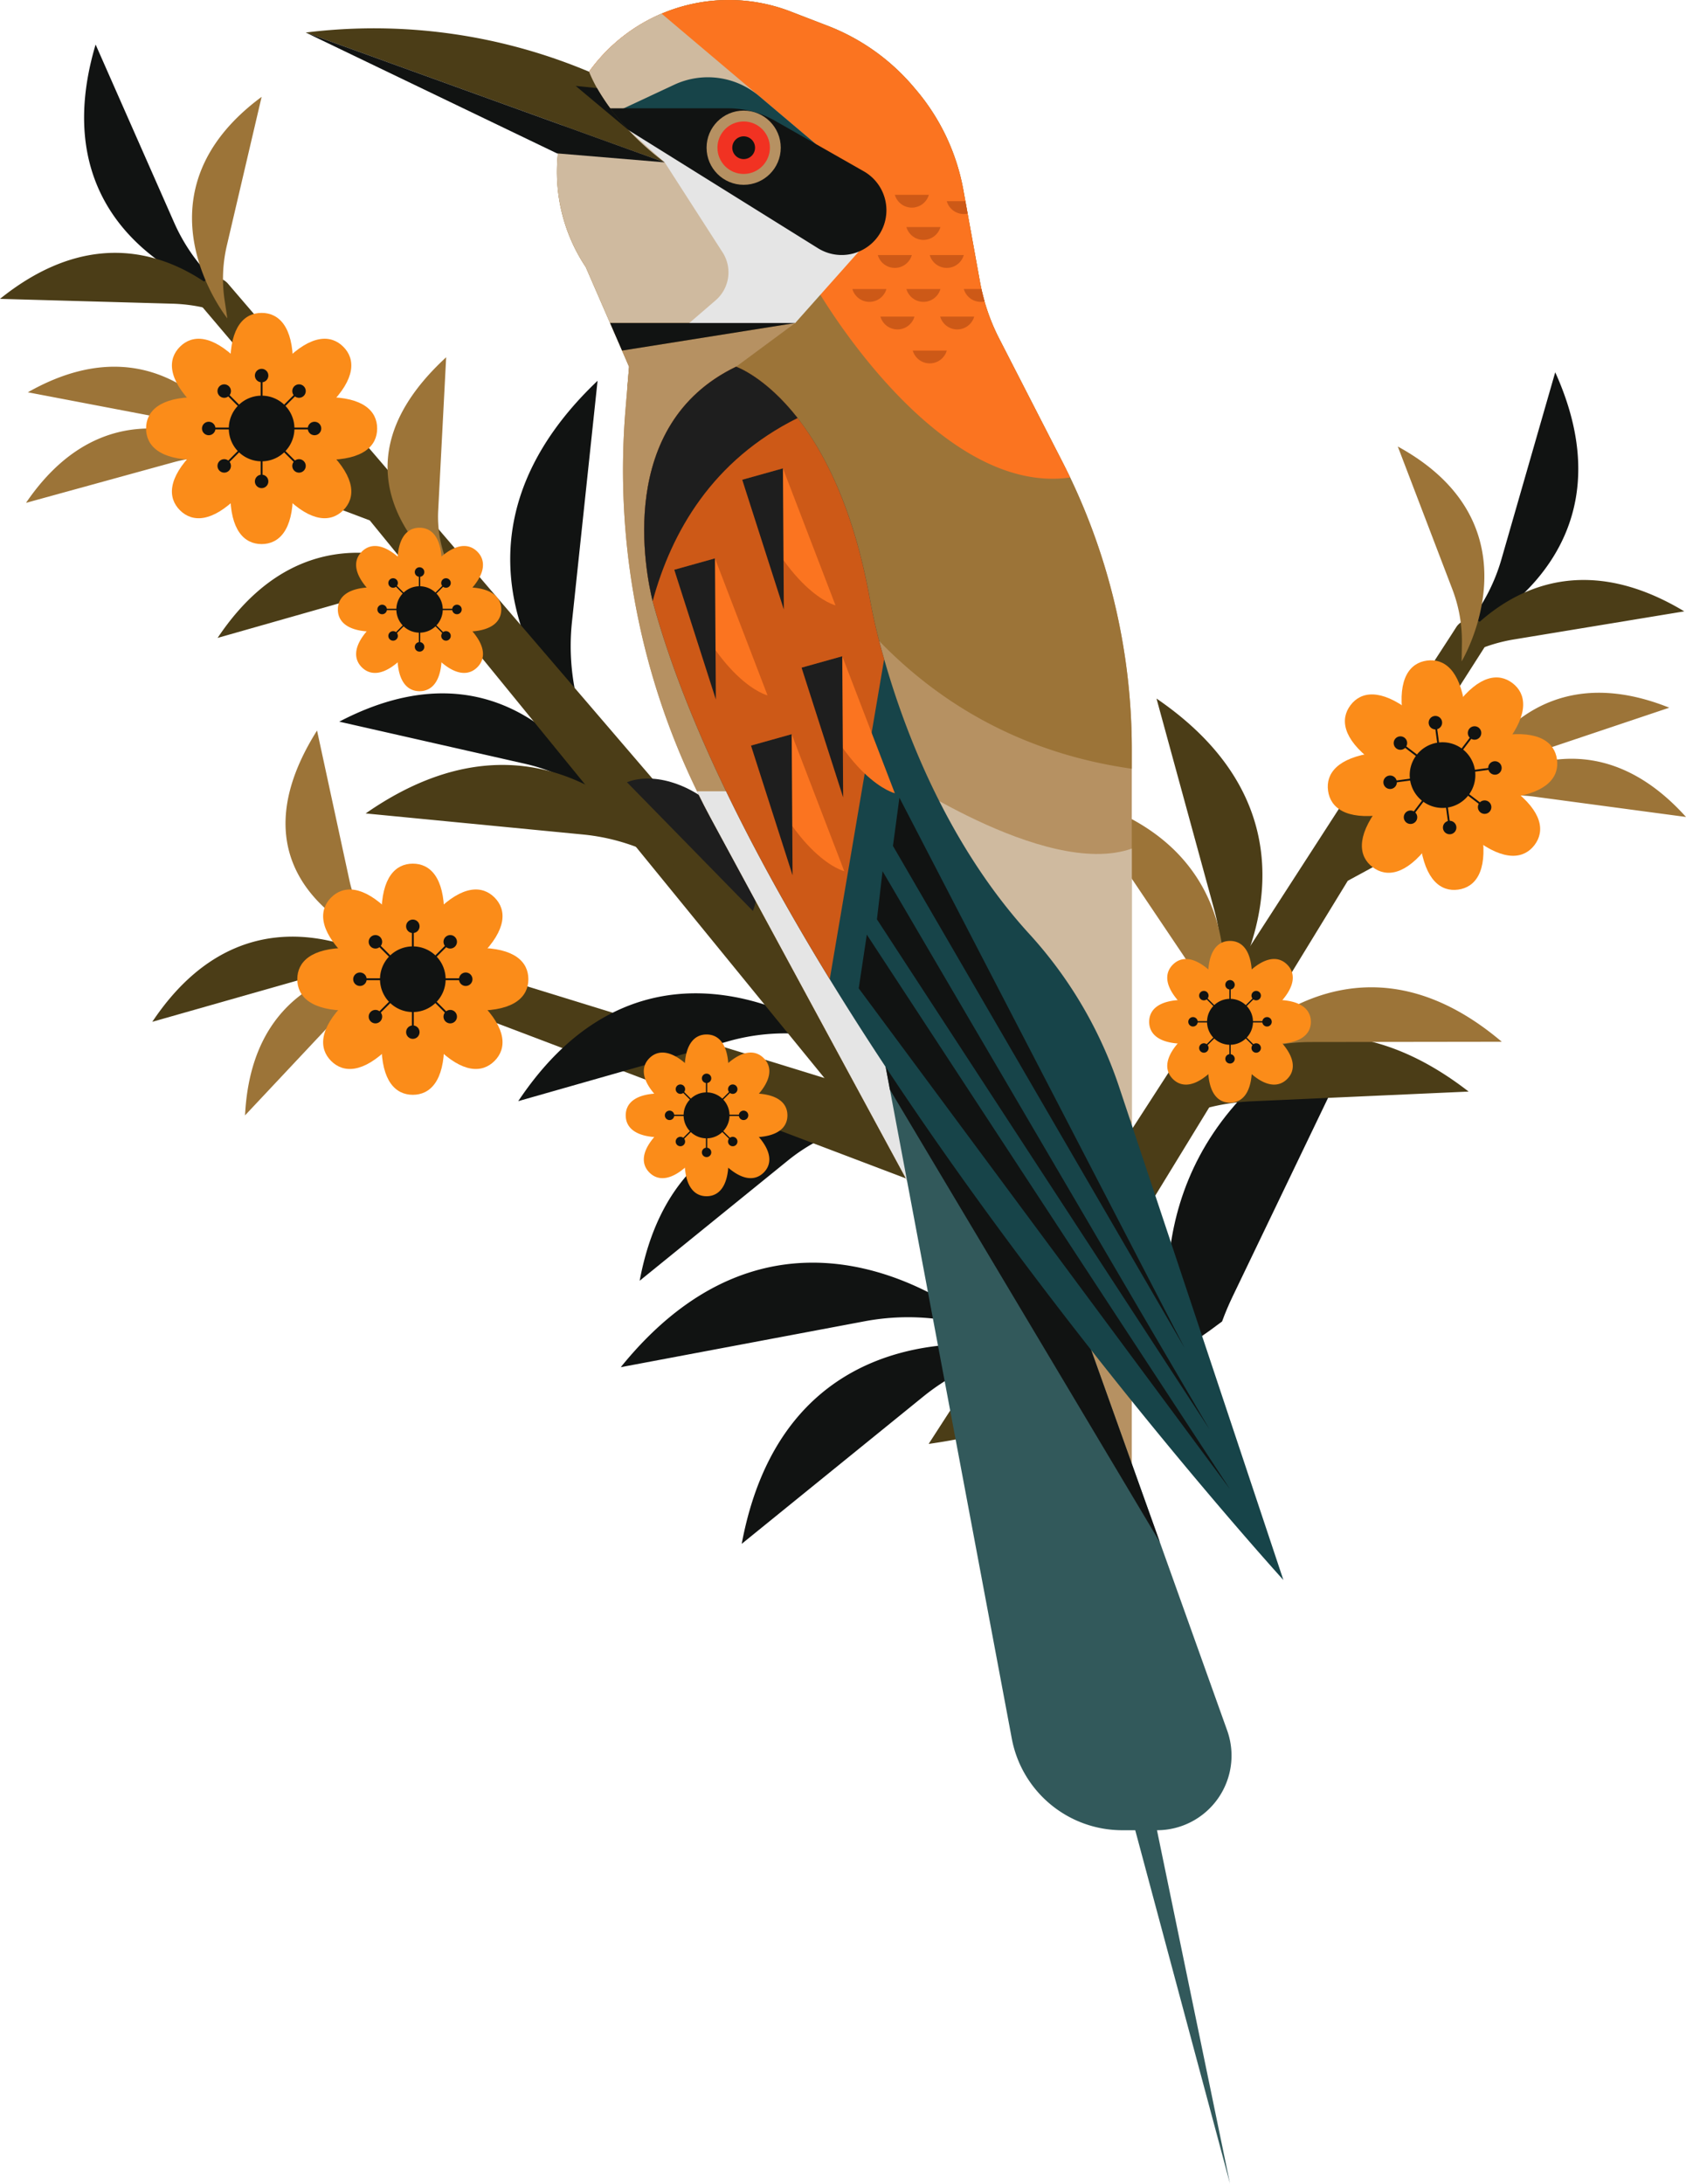 <svg xmlns="http://www.w3.org/2000/svg" width="164.772" height="213.315" viewBox="0 0 164.772 213.315">
  <defs>
    <style>
      .cls-1 {
        fill: #111312;
      }

      .cls-2 {
        fill: #4b3d17;
      }

      .cls-3 {
        fill: #9c7438;
      }

      .cls-4 {
        fill: #fb8c19;
      }

      .cls-5 {
        fill: #1e1e1e;
      }

      .cls-6 {
        fill: #b69162;
      }

      .cls-7 {
        fill: #cfba9f;
      }

      .cls-8 {
        fill: #fb7420;
      }

      .cls-9 {
        fill: #174449;
      }

      .cls-10 {
        fill: #e5e5e5;
      }

      .cls-11 {
        fill: #32595b;
      }

      .cls-12 {
        fill: #f13222;
      }

      .cls-13 {
        fill: #cd5917;
      }
    </style>
  </defs>
  <g id="图层_2" data-name="图层 2">
    <g id="Layer_1" data-name="Layer 1">
      <g>
        <g>
          <path class="cls-1" d="M142.266,62.483s18.209-7.356,9.726-26.118l-5.258,18.269a17.995,17.995,0,0,1-3.077,6.057Z"/>
          <path class="cls-2" d="M148.011,77.217a.419.419,0,0,1-.096.059l-.866.466-.385.215-1.014.54-.503.274-.178.096-.474.252-.318.178-.03.015-1.628.881-.363.2-.422.222-.17.096-.526.281-.711.385-1.081.585-.474.259-4.611,2.494-2.443,1.325L99.172,139.245a60.912,60.912,0,0,1-8.416,1.806l40.082-62.021,2.383-3.686.725-1.125.452-.696,2.635-4.079v-.007l.237-.363,2.939-4.552,1.554-2.391.555-.866a1.587,1.587,0,0,1,.437-.452,1.659,1.659,0,0,1,1.044-.318,1.679,1.679,0,0,1,.651.155.822.822,0,0,1,.155.089,1.156,1.156,0,0,1,.296.215.844.844,0,0,1,.082.081,1.704,1.704,0,0,1,.185,2.058l-.074.118-2.213,3.464-.192.311-1.984,3.101-.333.518-.155.237-.215.348-.303.474-1.11,1.732-.163.266-.104.155-.155.244-1.022,1.606-.333.518-.133.207L135.79,77.787l-.052.081-.326.511.533-.281,2.087-1.103,1.999-1.058.052-.03.422-.222.03-.015h.007l.104-.059.022-.007.17-.089.007-.007.007-.007.03-.007.148-.081.022-.015.037-.022.052-.022.37-.193v-.007h.015l2.161-1.147.244-.126,1.688-.896a.964.964,0,0,1,.126-.059,2.41,2.41,0,0,1,1.347-.207,2.456,2.456,0,0,1,1.784,1.206,2.576,2.576,0,0,1,.289.881c0,.022.007.037.007.059A2.418,2.418,0,0,1,148.011,77.217Z"/>
          <path class="cls-2" d="M140.583,65.588s8.366-15.283,24.02-5.867l-16.641,2.742a15.964,15.964,0,0,0-5.655,2.085Z"/>
          <path class="cls-3" d="M142.91,78.563s11.039-10.78,21.862,1.244l-14.804-1.983a14.138,14.138,0,0,0-5.329.303Z"/>
          <path class="cls-3" d="M142.845,64.608s7.952-13.223-6.239-20.99l5.334,13.951a14.142,14.142,0,0,1,.931,5.256Z"/>
          <path class="cls-3" d="M142.969,77.66s5.151-14.545,20.169-8.528l-14.16,4.752a14.14,14.14,0,0,0-4.649,2.623Z"/>
          <g>
            <g>
              <g>
                <g>
                  <path class="cls-4" d="M137.085,69.844c.486,3.568,3.916,6.048,3.916,6.048s2.642-3.306,2.156-6.875-2.027-4.716-3.703-4.487S136.599,66.275,137.085,69.844Z"/>
                  <path class="cls-4" d="M144.87,81.591c-.486-3.568-3.916-6.048-3.916-6.048s-2.642,3.306-2.156,6.875,2.027,4.716,3.703,4.487S145.356,85.16,144.87,81.591Z"/>
                </g>
                <g>
                  <path class="cls-4" d="M135.104,79.61c3.568-.486,6.048-3.916,6.048-3.916s-3.306-2.642-6.875-2.156-4.716,2.027-4.487,3.704C130.018,78.918,131.535,80.096,135.104,79.61Z"/>
                  <path class="cls-4" d="M146.851,71.825c-3.568.486-6.048,3.916-6.048,3.916s3.306,2.642,6.875,2.156,4.716-2.027,4.487-3.703S150.42,71.34,146.851,71.825Z"/>
                </g>
              </g>
              <g>
                <g>
                  <path class="cls-4" d="M134.072,74.316c2.867,2.18,7.045,1.507,7.045,1.507s-.47-4.206-3.337-6.386c-2.867-2.18-4.767-1.901-5.792-.554C130.965,70.231,131.205,72.137,134.072,74.316Z"/>
                  <path class="cls-4" d="M147.883,77.119c-2.867-2.18-7.045-1.508-7.045-1.508s.469,4.206,3.336,6.386c2.867,2.18,4.768,1.901,5.792.554C150.99,81.204,150.75,79.298,147.883,77.119Z"/>
                </g>
                <g>
                  <path class="cls-4" d="M139.576,82.623c2.18-2.867,1.507-7.045,1.507-7.045s-4.206.47-6.386,3.336-1.901,4.768-.554,5.792C135.491,85.73,137.397,85.49,139.576,82.623Z"/>
                  <path class="cls-4" d="M142.379,68.812c-2.18,2.867-1.507,7.045-1.507,7.045s4.206-.47,6.386-3.336,1.901-4.768.554-5.792C146.464,65.705,144.559,65.945,142.379,68.812Z"/>
                </g>
              </g>
            </g>
            <path class="cls-1" d="M137.8,76.15a3.207,3.207,0,1,0,2.745-3.61A3.207,3.207,0,0,0,137.8,76.15Z"/>
            <g>
              <g>
                <g>
                  <rect class="cls-1" x="140.886" y="70.548" width="0.183" height="10.338" transform="translate(-8.945 19.762) rotate(-7.773)"/>
                  <path class="cls-1" d="M139.629,70.684a.657.657,0,1,0,.563-.74A.657.657,0,0,0,139.629,70.684Z"/>
                  <path class="cls-1" d="M141.024,80.928a.657.657,0,1,0,.563-.74A.657.657,0,0,0,141.024,80.928Z"/>
                </g>
                <g>
                  <rect class="cls-1" x="135.808" y="75.626" width="10.339" height="0.183" transform="matrix(0.991, -0.135, 0.135, 0.991, -8.927, 19.713)"/>
                  <path class="cls-1" d="M135.944,77.067a.657.657,0,1,0-.74-.563A.657.657,0,0,0,135.944,77.067Z"/>
                  <path class="cls-1" d="M146.188,75.671a.657.657,0,1,0-.74-.563A.657.657,0,0,0,146.188,75.671Z"/>
                </g>
              </g>
              <g>
                <g>
                  <rect class="cls-1" x="140.886" y="70.548" width="0.183" height="10.338" transform="translate(-4.599 142.166) rotate(-52.774)"/>
                  <path class="cls-1" d="M136.465,73.112a.657.657,0,1,0-.125-.921A.657.657,0,0,0,136.465,73.112Z"/>
                  <path class="cls-1" d="M144.695,79.37a.657.657,0,1,0-.126-.921A.658.658,0,0,0,144.695,79.37Z"/>
                </g>
                <g>
                  <rect class="cls-1" x="135.808" y="75.626" width="10.338" height="0.183" transform="translate(-4.621 142.117) rotate(-52.755)"/>
                  <path class="cls-1" d="M138.372,80.231a.657.657,0,1,0-.921.125A.658.658,0,0,0,138.372,80.231Z"/>
                  <path class="cls-1" d="M144.63,72.001a.657.657,0,1,0-.921.125A.657.657,0,0,0,144.63,72.001Z"/>
                </g>
              </g>
            </g>
          </g>
        </g>
        <path class="cls-1" d="M85.001,109.56s-18.778-4.304-22.486,15.551L77,113.366a17.652,17.652,0,0,1,5.875-3.145Z"/>
        <path class="cls-1" d="M96.007,129.663S77.183,113.13,60.666,133.555l23.834-4.484a22.957,22.957,0,0,1,8.667.034Z"/>
        <path class="cls-1" d="M100.018,131.772s-22.99-5.269-27.53,19.04l17.734-14.38a21.615,21.615,0,0,1,7.194-3.85Z"/>
        <path class="cls-1" d="M59.282,78.555s-8.227-17.419-26.125-8.058l18.187,4.122a17.655,17.655,0,0,1,6.104,2.674Z"/>
        <polygon class="cls-2" points="83.756 106.292 35.134 91.3 35.723 95.085 93.208 116.89 83.756 106.292"/>
        <path class="cls-1" d="M81.305,101.314S63.48,88.34,50.649,107.566l20.525-5.846a20.203,20.203,0,0,1,7.597-.667Z"/>
        <path class="cls-1" d="M133.94,98.616l-13.472,28.024c-.385.799-.733,1.621-1.036,2.45q-2.298,1.743-4.752,3.257C112.933,122.739,113.954,107.484,133.94,98.616Z"/>
        <path class="cls-1" d="M57.374,71.894s-17.561-17.027,1.026-34.698L55.899,60.741a22.415,22.415,0,0,0,.711,8.432Z"/>
        <path class="cls-1" d="M22.505,28.918S3.47,24.086,9.344,4.35l7.674,17.392a17.997,17.997,0,0,0,3.866,5.586Z"/>
        <path class="cls-2" d="M33.206,40.444l79.741,92.946a62.656,62.656,0,0,1-6.728,3.361L36.138,50.837l-8.016-3.027L18.906,44.338a2.436,2.436,0,0,1,1.695-4.567l10.274,3.768.57.207-.392-.466L19.713,29.919a1.693,1.693,0,0,1,2.576-2.198Z"/>
        <path class="cls-2" d="M24.592,31.767S14.24,17.753,0,29.195l16.859.472a15.966,15.966,0,0,1,5.885,1.303Z"/>
        <path class="cls-2" d="M45.496,57.383S31.413,47.124,21.267,62.315l16.222-4.614a15.965,15.965,0,0,1,6.004-.525Z"/>
        <path class="cls-2" d="M39.111,94.884S25.029,84.626,14.883,99.817l16.222-4.614a15.967,15.967,0,0,1,6.004-.525Z"/>
        <path class="cls-2" d="M66.558,84.846s-11.85-18.591-30.821-5.384L56.979,81.521a20.203,20.203,0,0,1,7.316,2.156Z"/>
        <path class="cls-2" d="M112.47,110.412s12.797-17.952,31.058-3.78l-21.32.957a20.205,20.205,0,0,0-7.417,1.774Z"/>
        <path class="cls-2" d="M118.956,98.959s13.159-17.688-5.932-30.72l5.631,20.585a20.202,20.202,0,0,1,.588,7.604Z"/>
        <path class="cls-3" d="M24.037,44.938s-12.393-9.192-21.494,4.183l14.401-3.962a14.14,14.14,0,0,1,5.321-.419Z"/>
        <path class="cls-3" d="M40.113,94.184s-15.367-1.387-16.165,14.771L34.175,98.069a14.138,14.138,0,0,1,4.323-3.131Z"/>
        <path class="cls-3" d="M22.218,31.102S12.554,19.073,25.568,9.462L22.165,24.005a14.142,14.142,0,0,0-.213,5.333Z"/>
        <path class="cls-3" d="M118.802,101.76s5.98-18.378-13.528-23.858l10.44,15.523a17.71,17.71,0,0,1,2.617,6.152Z"/>
        <path class="cls-3" d="M119.424,103.893s11.892-15.234,27.344-2.126l-18.708.025a17.71,17.71,0,0,0-6.563,1.271Z"/>
        <path class="cls-3" d="M44.492,56.791s-14.273-9.582-.889-21.891l-.779,14.971a11.69,11.69,0,0,0,.951,5.258Z"/>
        <path class="cls-3" d="M37.575,92.256s-16.284-5.51-6.591-20.894l3.169,14.652a11.689,11.689,0,0,0,2.295,4.825Z"/>
        <path class="cls-3" d="M23.857,44.051S16.791,30.334,2.722,38.322L17.394,41.12a14.139,14.139,0,0,1,4.96,1.971Z"/>
        <g>
          <path class="cls-5" d="M73.579,88.987c1.071-2.626-.027-6.462-2.938-9.436s-6.723-4.154-9.371-3.14Z"/>
          <path class="cls-6" d="M110.61,73.213v82.64L69.534,80.043a71.646,71.646,0,0,1-8.402-40.057l.186-2.25.161-1.913-.683-1.577L59.625,31.554l-2.376-5.464A16.788,16.788,0,0,1,77.107,1.065L80.849,2.506a20.83,20.83,0,0,1,8.492,6.052l.246.291a20.865,20.865,0,0,1,4.56,9.708l1.627,8.975a19.837,19.837,0,0,0,1.863,5.519l6.182,12.048A61.58,61.58,0,0,1,110.61,73.213Z"/>
          <path class="cls-7" d="M110.61,109.609,86.629,75.097s15.483,10.798,23.981,7.799Z"/>
          <path class="cls-3" d="M110.61,73.213v1.883C78.177,70.496,71.939,35.823,71.939,35.823L61.318,37.736l.161-1.913-.683-1.577L59.625,31.554l-2.376-5.464a16.678,16.678,0,0,1-2.822-9.311,16.878,16.878,0,0,1,.442-3.832c.111-.482.246-.954.397-1.416A16.804,16.804,0,0,1,77.107,1.065L80.849,2.506a20.83,20.83,0,0,1,8.492,6.052l.246.291a20.865,20.865,0,0,1,4.56,9.708l1.627,8.975a19.837,19.837,0,0,0,1.863,5.519l6.182,12.048c.261.512.517,1.03.768,1.547A61.608,61.608,0,0,1,110.61,73.213Z"/>
          <path class="cls-8" d="M104.589,46.646C91.445,48.509,79.814,28.194,79.814,28.194L54.869,12.947c.111-.482.246-.954.397-1.416.08-.241.166-.477.256-.713a16.801,16.801,0,0,1,21.585-9.753L80.849,2.506a20.83,20.83,0,0,1,8.492,6.052l.246.291a20.865,20.865,0,0,1,4.56,9.708l1.627,8.975a19.837,19.837,0,0,0,1.863,5.519l6.182,12.048C104.081,45.611,104.338,46.129,104.589,46.646Z"/>
          <path class="cls-7" d="M79.729,14.067,77.886,15.855l-.171.166L55.522,10.818a16.837,16.837,0,0,1,9.13-9.492L70.393,6.177Z"/>
          <path class="cls-9" d="M79.729,14.067,77.886,15.855,59.625,11.204l6.271-2.928A7.755,7.755,0,0,1,74.183,9.38Z"/>
          <path class="cls-7" d="M81.858,24.92l-4.143,6.634H59.625l-2.376-5.464a16.794,16.794,0,0,1-1.984-14.559l2.737-.949Z"/>
          <path class="cls-10" d="M65.802,32.9l4.139-3.565a3.604,3.604,0,0,0,.678-4.681L64.96,15.86l-3.527-3.144L83.923,24.58l-6.208,6.974Z"/>
          <path class="cls-1" d="M58.003,10.581H71.148a9.267,9.267,0,0,1,4.583,1.212l8.687,4.943a4.374,4.374,0,0,1,2.211,3.801h0A4.373,4.373,0,0,1,79.943,24.25Z"/>
          <path class="cls-6" d="M110.61,155.853l-18.17-33.533L69.534,80.043q-.738-1.363-1.411-2.747a71.626,71.626,0,0,1-6.991-37.31l.347-4.163-.683-1.577L77.715,31.554l-5.775,4.269,11.415,41.473,6.413,23.313,11.536,30.57Z"/>
          <path class="cls-10" d="M101.304,131.179l-8.864-8.859L69.534,80.043q-.738-1.363-1.411-2.747H83.355l6.413,23.313Z"/>
          <path class="cls-11" d="M113.071,178.788l7.136,34.527-9.261-34.527h-1.271a10.98,10.98,0,0,1-10.793-8.954L86.971,106.439l-.718-3.822,4.59-5.946,2.19-2.843,1.933,5.404,18.381,51.407,6.584,18.406A7.289,7.289,0,0,1,113.071,178.788Z"/>
          <polygon class="cls-1" points="113.347 150.639 86.971 106.439 86.253 102.617 90.843 96.671 94.966 99.232 113.347 150.639"/>
          <path class="cls-9" d="M125.425,154.346s-25.608-28.154-44.336-58.689C73.526,83.318,67.083,70.592,63.904,59.176c0,0-5.022-17.075,8.036-23.353,0,0,9.542,3.264,13.058,22.6a59.07,59.07,0,0,0,1.411,5.966c1.925,6.78,6.107,18.055,14.283,26.953a41.711,41.711,0,0,1,8.759,15.078Z"/>
          <path class="cls-2" d="M64.959,15.86,29.879,3.179A54.199,54.199,0,0,1,57.566,7.006a14.308,14.308,0,0,0,.778,1.602,21.423,21.423,0,0,0,3.089,4.108l.005.005A26.729,26.729,0,0,0,64.959,15.86Z"/>
          <polygon class="cls-1" points="29.879 3.179 54.428 14.981 64.96 15.86 29.879 3.179"/>
          <circle class="cls-6" cx="72.678" cy="14.429" r="3.625"/>
          <circle class="cls-12" cx="72.678" cy="14.429" r="2.563"/>
          <circle class="cls-1" cx="72.678" cy="14.429" r="1.112"/>
          <polygon class="cls-1" points="77.715 31.554 60.795 34.246 59.625 31.554 77.715 31.554"/>
          <path class="cls-1" d="M61.433,12.716,56.26,8.392l2.084.216A21.423,21.423,0,0,0,61.433,12.716Z"/>
          <path class="cls-13" d="M86.408,64.389,81.09,95.657C73.526,83.318,67.083,70.592,63.904,59.176c0,0-.045-.161-.12-.452-.678-2.742-3.641-17.231,8.156-22.901,0,0,2.848.974,6.011,5.012,2.616,3.355,5.449,8.819,7.046,17.588A59.07,59.07,0,0,0,86.408,64.389Z"/>
          <g>
            <path class="cls-8" d="M76.515,45.752l5.138,13.382s-4.916-1.14-9.114-12.27Z"/>
            <polygon class="cls-5" points="72.538 46.864 76.603 59.536 76.515 45.752 72.538 46.864"/>
          </g>
          <g>
            <path class="cls-8" d="M69.873,54.545l5.138,13.382s-4.916-1.14-9.114-12.27Z"/>
            <polygon class="cls-5" points="65.896 55.656 69.96 68.328 69.873 54.545 65.896 55.656"/>
          </g>
          <g>
            <path class="cls-8" d="M82.313,64.107l5.138,13.382s-4.916-1.14-9.114-12.27Z"/>
            <polygon class="cls-5" points="78.336 65.219 82.401 77.891 82.313 64.107 78.336 65.219"/>
          </g>
          <g>
            <path class="cls-8" d="M77.371,71.72l5.138,13.382s-4.916-1.14-9.114-12.27Z"/>
            <polygon class="cls-5" points="73.394 72.832 77.458 85.503 77.37 71.72 73.394 72.832"/>
          </g>
          <path class="cls-5" d="M77.951,40.835c-8.307,4.118-12.319,11.094-14.168,17.889-.678-2.742-3.641-17.231,8.156-22.901C71.939,35.823,74.787,36.797,77.951,40.835Z"/>
          <polygon class="cls-1" points="84.713 91.3 120.209 145.474 83.923 96.548 84.713 91.3"/>
          <polygon class="cls-1" points="86.252 85.102 85.703 89.808 118.2 139.615 86.252 85.102"/>
          <polygon class="cls-1" points="87.269 82.637 87.9 77.926 115.76 131.655 87.269 82.637"/>
          <path class="cls-13" d="M88.583,22.182a1.73,1.73,0,0,0,3.325,0Z"/>
          <path class="cls-13" d="M88.583,28.236a1.73,1.73,0,0,0,3.325,0Z"/>
          <path class="cls-13" d="M87.451,19.029a1.73,1.73,0,0,0,3.326,0Z"/>
          <path class="cls-13" d="M89.202,34.246a1.73,1.73,0,0,0,3.325,0Z"/>
          <path class="cls-13" d="M94.563,20.866a1.832,1.832,0,0,1-.372.04,1.723,1.723,0,0,1-1.662-1.25h1.818Z"/>
          <path class="cls-13" d="M96.221,29.449a1.746,1.746,0,0,1-.367.04,1.728,1.728,0,0,1-1.662-1.256h1.718Z"/>
          <path class="cls-13" d="M83.304,28.236a1.73,1.73,0,0,0,3.325,0Z"/>
          <path class="cls-13" d="M90.865,24.918a1.73,1.73,0,0,0,3.325,0Z"/>
          <path class="cls-13" d="M85.788,24.918a1.73,1.73,0,0,0,3.325,0Z"/>
          <path class="cls-13" d="M91.884,30.928a1.73,1.73,0,0,0,3.325,0Z"/>
          <path class="cls-13" d="M86.045,30.928a1.73,1.73,0,0,0,3.325,0Z"/>
        </g>
        <g>
          <g>
            <g>
              <g>
                <path class="cls-4" d="M28.632,35.512c0,3.601-3.064,6.521-3.064,6.521s-3.064-2.919-3.064-6.521,1.372-4.946,3.064-4.946S28.632,31.911,28.632,35.512Z"/>
                <path class="cls-4" d="M22.503,48.203c0-3.601,3.064-6.521,3.064-6.521s3.064,2.919,3.064,6.521-1.372,4.946-3.064,4.946S22.503,51.804,22.503,48.203Z"/>
              </g>
              <g>
                <path class="cls-4" d="M31.913,44.922c-3.601,0-6.521-3.064-6.521-3.064s2.92-3.064,6.521-3.064c3.601,0,4.946,1.372,4.946,3.064S35.514,44.922,31.913,44.922Z"/>
                <path class="cls-4" d="M19.222,38.794c3.601,0,6.521,3.064,6.521,3.064s-2.92,3.064-6.521,3.064-4.946-1.372-4.946-3.064S15.621,38.794,19.222,38.794Z"/>
              </g>
            </g>
            <g>
              <g>
                <path class="cls-4" d="M32.221,39.538c-2.546,2.546-6.777,2.444-6.777,2.444s-.102-4.231,2.444-6.778c2.546-2.546,4.467-2.527,5.664-1.331C34.748,35.07,34.767,36.991,32.221,39.538Z"/>
                <path class="cls-4" d="M18.914,44.178c2.546-2.546,6.777-2.444,6.777-2.444s.102,4.231-2.444,6.778-4.467,2.527-5.664,1.331C16.387,48.645,16.368,46.724,18.914,44.178Z"/>
              </g>
              <g>
                <path class="cls-4" d="M27.888,48.511c-2.547-2.546-2.444-6.778-2.444-6.778s4.231-.102,6.777,2.444,2.527,4.467,1.331,5.664C32.355,51.038,30.434,51.058,27.888,48.511Z"/>
                <path class="cls-4" d="M23.247,35.204c2.546,2.547,2.444,6.778,2.444,6.778s-4.231.102-6.777-2.444-2.527-4.467-1.331-5.664C18.78,32.677,20.701,32.658,23.247,35.204Z"/>
              </g>
            </g>
          </g>
          <path class="cls-1" d="M28.774,41.858a3.207,3.207,0,1,1-3.207-3.207A3.207,3.207,0,0,1,28.774,41.858Z"/>
          <g>
            <g>
              <g>
                <rect class="cls-1" x="25.476" y="36.688" width="0.184" height="10.338"/>
                <path class="cls-1" d="M26.225,36.688a.657.657,0,1,1-.657-.657A.657.657,0,0,1,26.225,36.688Z"/>
                <path class="cls-1" d="M26.225,47.027a.657.657,0,1,1-.657-.657A.657.657,0,0,1,26.225,47.027Z"/>
              </g>
              <g>
                <rect class="cls-1" x="20.398" y="41.766" width="10.338" height="0.183"/>
                <path class="cls-1" d="M30.737,42.515a.657.657,0,1,1,.658-.657A.657.657,0,0,1,30.737,42.515Z"/>
                <path class="cls-1" d="M20.398,42.515a.657.657,0,1,1,.657-.657A.657.657,0,0,1,20.398,42.515Z"/>
              </g>
            </g>
            <g>
              <g>
                <rect class="cls-1" x="20.398" y="41.766" width="10.338" height="0.183" transform="translate(-22.114 30.357) rotate(-45.022)"/>
                <path class="cls-1" d="M29.688,38.667a.657.657,0,1,1,0-.93A.658.658,0,0,1,29.688,38.667Z"/>
                <path class="cls-1" d="M22.377,45.978a.657.657,0,1,1,0-.93A.658.658,0,0,1,22.377,45.978Z"/>
              </g>
              <g>
                <rect class="cls-1" x="25.476" y="36.688" width="0.183" height="10.338" transform="translate(-22.109 30.339) rotate(-45)"/>
                <path class="cls-1" d="M28.758,45.978a.657.657,0,1,1,.93,0A.658.658,0,0,1,28.758,45.978Z"/>
                <path class="cls-1" d="M21.448,38.667a.657.657,0,1,1,.93,0A.657.657,0,0,1,21.448,38.667Z"/>
              </g>
            </g>
          </g>
        </g>
        <g>
          <g>
            <g>
              <g>
                <path class="cls-4" d="M43.41,89.312c0,3.601-3.064,6.521-3.064,6.521s-3.064-2.92-3.064-6.521,1.372-4.946,3.064-4.946S43.41,85.71,43.41,89.312Z"/>
                <path class="cls-4" d="M37.282,102.002c0-3.601,3.064-6.521,3.064-6.521s3.064,2.92,3.064,6.521-1.372,4.946-3.064,4.946S37.282,105.604,37.282,102.002Z"/>
              </g>
              <g>
                <path class="cls-4" d="M46.691,98.721c-3.601,0-6.521-3.064-6.521-3.064s2.919-3.064,6.521-3.064,4.946,1.372,4.946,3.064C51.637,97.349,50.292,98.721,46.691,98.721Z"/>
                <path class="cls-4" d="M34,92.593c3.601,0,6.521,3.064,6.521,3.064s-2.92,3.064-6.521,3.064-4.946-1.372-4.946-3.064C29.054,93.965,30.399,92.593,34,92.593Z"/>
              </g>
            </g>
            <g>
              <g>
                <path class="cls-4" d="M46.999,93.337c-2.546,2.546-6.777,2.444-6.777,2.444s-.102-4.231,2.444-6.778c2.547-2.546,4.467-2.527,5.664-1.331C49.526,88.87,49.545,90.79,46.999,93.337Z"/>
                <path class="cls-4" d="M33.692,97.977c2.546-2.546,6.777-2.444,6.777-2.444s.102,4.231-2.444,6.778c-2.547,2.546-4.467,2.527-5.664,1.331C31.165,102.445,31.146,100.524,33.692,97.977Z"/>
              </g>
              <g>
                <path class="cls-4" d="M42.666,102.311c-2.547-2.546-2.444-6.778-2.444-6.778s4.231-.102,6.777,2.444,2.527,4.467,1.331,5.664C47.133,104.838,45.212,104.857,42.666,102.311Z"/>
                <path class="cls-4" d="M38.026,89.004c2.546,2.547,2.444,6.778,2.444,6.778s-4.231.102-6.777-2.444-2.527-4.467-1.331-5.664C33.558,86.477,35.479,86.457,38.026,89.004Z"/>
              </g>
            </g>
          </g>
          <path class="cls-1" d="M43.552,95.657a3.207,3.207,0,1,1-3.207-3.207A3.207,3.207,0,0,1,43.552,95.657Z"/>
          <g>
            <g>
              <g>
                <rect class="cls-1" x="40.254" y="90.488" width="0.183" height="10.338"/>
                <path class="cls-1" d="M41.003,90.488a.657.657,0,1,1-.657-.657A.657.657,0,0,1,41.003,90.488Z"/>
                <circle class="cls-1" cx="40.346" cy="100.826" r="0.657"/>
              </g>
              <g>
                <rect class="cls-1" x="35.176" y="95.566" width="10.339" height="0.183"/>
                <path class="cls-1" d="M45.515,96.315a.657.657,0,1,1,.658-.657A.657.657,0,0,1,45.515,96.315Z"/>
                <path class="cls-1" d="M35.176,96.315a.657.657,0,1,1,.657-.657A.657.657,0,0,1,35.176,96.315Z"/>
              </g>
            </g>
            <g>
              <g>
                <rect class="cls-1" x="35.176" y="95.565" width="10.338" height="0.183" transform="translate(-55.809 56.511) rotate(-44.979)"/>
                <path class="cls-1" d="M44.466,92.467a.657.657,0,1,1,0-.93A.657.657,0,0,1,44.466,92.467Z"/>
                <path class="cls-1" d="M37.155,99.777a.657.657,0,1,1,0-.93A.658.658,0,0,1,37.155,99.777Z"/>
              </g>
              <g>
                <rect class="cls-1" x="40.254" y="90.488" width="0.183" height="10.338" transform="translate(-55.822 56.545) rotate(-44.999)"/>
                <path class="cls-1" d="M43.536,99.777a.657.657,0,1,1,.93,0A.658.658,0,0,1,43.536,99.777Z"/>
                <path class="cls-1" d="M36.225,92.467a.657.657,0,1,1,.93,0A.657.657,0,0,1,36.225,92.467Z"/>
              </g>
            </g>
          </g>
        </g>
        <g>
          <g>
            <g>
              <g>
                <path class="cls-4" d="M43.17,55.049A7.323,7.323,0,0,1,41.003,59.66a7.323,7.323,0,0,1-2.167-4.611c0-2.547.97-3.497,2.167-3.497S43.17,52.502,43.17,55.049Z"/>
                <path class="cls-4" d="M38.836,64.023A7.323,7.323,0,0,1,41.003,59.412a7.323,7.323,0,0,1,2.167,4.611c0,2.546-.97,3.497-2.167,3.497S38.836,66.569,38.836,64.023Z"/>
              </g>
              <g>
                <path class="cls-4" d="M45.49,61.703a7.323,7.323,0,0,1-4.611-2.167,7.323,7.323,0,0,1,4.611-2.167c2.547,0,3.497.97,3.497,2.167S48.036,61.703,45.49,61.703Z"/>
                <path class="cls-4" d="M36.516,57.369a7.323,7.323,0,0,1,4.611,2.167,7.323,7.323,0,0,1-4.611,2.167c-2.546,0-3.497-.97-3.497-2.167S33.97,57.369,36.516,57.369Z"/>
              </g>
            </g>
            <g>
              <g>
                <path class="cls-4" d="M45.708,57.895a7.323,7.323,0,0,1-4.792,1.728,7.323,7.323,0,0,1,1.728-4.792c1.801-1.801,3.159-1.787,4.005-.941S47.508,56.095,45.708,57.895Z"/>
                <path class="cls-4" d="M36.298,61.176a7.323,7.323,0,0,1,4.792-1.728,7.323,7.323,0,0,1-1.728,4.793c-1.801,1.801-3.159,1.787-4.005.941S34.498,62.977,36.298,61.176Z"/>
              </g>
              <g>
                <path class="cls-4" d="M42.644,64.241a7.323,7.323,0,0,1-1.728-4.793,7.323,7.323,0,0,1,4.792,1.728c1.801,1.801,1.787,3.159.941,4.005S44.444,66.041,42.644,64.241Z"/>
                <path class="cls-4" d="M39.362,54.831a7.323,7.323,0,0,1,1.728,4.792,7.323,7.323,0,0,1-4.792-1.728c-1.801-1.801-1.787-3.159-.941-4.005S37.562,53.031,39.362,54.831Z"/>
              </g>
            </g>
          </g>
          <path class="cls-1" d="M43.27,59.536a2.267,2.267,0,1,1-2.267-2.267A2.267,2.267,0,0,1,43.27,59.536Z"/>
          <g>
            <g>
              <g>
                <rect class="cls-1" x="40.938" y="55.881" width="0.13" height="7.31"/>
                <path class="cls-1" d="M41.468,55.881a.465.465,0,1,1-.465-.465A.465.465,0,0,1,41.468,55.881Z"/>
                <path class="cls-1" d="M41.468,63.191a.465.465,0,1,1-.465-.465A.465.465,0,0,1,41.468,63.191Z"/>
              </g>
              <g>
                <rect class="cls-1" x="37.348" y="59.471" width="7.31" height="0.13"/>
                <path class="cls-1" d="M44.658,60.001a.465.465,0,1,1,.465-.465A.465.465,0,0,1,44.658,60.001Z"/>
                <path class="cls-1" d="M37.348,60.001a.465.465,0,1,1,.465-.465A.465.465,0,0,1,37.348,60.001Z"/>
              </g>
            </g>
            <g>
              <g>
                <rect class="cls-1" x="37.348" y="59.471" width="7.31" height="0.13" transform="translate(-30.089 46.434) rotate(-45.002)"/>
                <path class="cls-1" d="M43.916,57.28a.465.465,0,1,1,0-.657A.465.465,0,0,1,43.916,57.28Z"/>
                <path class="cls-1" d="M38.747,62.449a.465.465,0,1,1,0-.657A.465.465,0,0,1,38.747,62.449Z"/>
              </g>
              <g>
                <rect class="cls-1" x="40.938" y="55.881" width="0.13" height="7.31" transform="translate(-30.088 46.43) rotate(-44.999)"/>
                <path class="cls-1" d="M43.259,62.449a.465.465,0,1,1,.657,0A.465.465,0,0,1,43.259,62.449Z"/>
                <path class="cls-1" d="M38.09,57.28a.465.465,0,1,1,.657,0A.465.465,0,0,1,38.09,57.28Z"/>
              </g>
            </g>
          </g>
        </g>
        <g>
          <g>
            <g>
              <g>
                <path class="cls-4" d="M71.197,104.515a7.247,7.247,0,0,1-2.144,4.563,7.247,7.247,0,0,1-2.144-4.563c0-2.52.96-3.461,2.144-3.461S71.197,101.995,71.197,104.515Z"/>
                <path class="cls-4" d="M66.909,113.395a7.247,7.247,0,0,1,2.144-4.563,7.247,7.247,0,0,1,2.144,4.563c0,2.52-.96,3.461-2.144,3.461S66.909,115.915,66.909,113.395Z"/>
              </g>
              <g>
                <path class="cls-4" d="M73.493,111.099a7.247,7.247,0,0,1-4.563-2.144,7.247,7.247,0,0,1,4.563-2.144c2.52,0,3.461.96,3.461,2.144C76.954,110.139,76.013,111.099,73.493,111.099Z"/>
                <path class="cls-4" d="M64.612,106.811a7.247,7.247,0,0,1,4.563,2.144,7.247,7.247,0,0,1-4.563,2.144c-2.52,0-3.461-.96-3.461-2.144C61.151,107.771,62.092,106.811,64.612,106.811Z"/>
              </g>
            </g>
            <g>
              <g>
                <path class="cls-4" d="M73.709,107.331a7.247,7.247,0,0,1-4.743,1.71,7.247,7.247,0,0,1,1.711-4.743c1.782-1.782,3.126-1.768,3.963-.931S75.49,105.549,73.709,107.331Z"/>
                <path class="cls-4" d="M64.397,110.578a7.247,7.247,0,0,1,4.743-1.71,7.247,7.247,0,0,1-1.71,4.743c-1.782,1.782-3.126,1.768-3.963.931S62.615,112.36,64.397,110.578Z"/>
              </g>
              <g>
                <path class="cls-4" d="M70.676,113.611a7.247,7.247,0,0,1-1.711-4.743,7.247,7.247,0,0,1,4.743,1.71c1.782,1.782,1.768,3.126.931,3.963S72.458,115.393,70.676,113.611Z"/>
                <path class="cls-4" d="M67.429,104.299a7.247,7.247,0,0,1,1.71,4.743,7.247,7.247,0,0,1-4.743-1.71c-1.782-1.782-1.768-3.126-.931-3.963S65.647,102.517,67.429,104.299Z"/>
              </g>
            </g>
          </g>
          <path class="cls-1" d="M71.296,108.955a2.244,2.244,0,1,1-2.244-2.244A2.244,2.244,0,0,1,71.296,108.955Z"/>
          <g>
            <g>
              <g>
                <rect class="cls-1" x="68.988" y="105.338" width="0.128" height="7.234"/>
                <circle class="cls-1" cx="69.053" cy="105.338" r="0.46"/>
                <circle class="cls-1" cx="69.053" cy="112.572" r="0.46"/>
              </g>
              <g>
                <rect class="cls-1" x="65.435" y="108.891" width="7.235" height="0.128"/>
                <path class="cls-1" d="M72.67,109.415a.46.46,0,1,1,.46-.46A.46.46,0,0,1,72.67,109.415Z"/>
                <path class="cls-1" d="M65.435,109.415a.46.46,0,1,1,.46-.46A.46.46,0,0,1,65.435,109.415Z"/>
              </g>
            </g>
            <g>
              <g>
                <rect class="cls-1" x="65.435" y="108.891" width="7.234" height="0.128" transform="translate(-56.819 80.745) rotate(-45.002)"/>
                <path class="cls-1" d="M71.936,106.722a.46.46,0,1,1,0-.651A.46.46,0,0,1,71.936,106.722Z"/>
                <path class="cls-1" d="M66.82,111.838a.46.46,0,1,1,0-.651A.46.46,0,0,1,66.82,111.838Z"/>
              </g>
              <g>
                <rect class="cls-1" x="68.988" y="105.338" width="0.128" height="7.234" transform="translate(-56.817 80.738) rotate(-44.999)"/>
                <path class="cls-1" d="M71.285,111.838a.46.46,0,1,1,.651,0A.46.46,0,0,1,71.285,111.838Z"/>
                <path class="cls-1" d="M66.17,106.722a.46.46,0,1,1,.651,0A.46.46,0,0,1,66.17,106.722Z"/>
              </g>
            </g>
          </g>
        </g>
        <g>
          <g>
            <g>
              <g>
                <path class="cls-4" d="M122.353,95.377a7.247,7.247,0,0,1-2.144,4.563,7.247,7.247,0,0,1-2.144-4.563c0-2.52.96-3.461,2.144-3.461S122.353,92.856,122.353,95.377Z"/>
                <path class="cls-4" d="M118.065,104.257a7.247,7.247,0,0,1,2.144-4.563,7.247,7.247,0,0,1,2.144,4.563c0,2.52-.96,3.461-2.144,3.461S118.065,106.777,118.065,104.257Z"/>
              </g>
              <g>
                <path class="cls-4" d="M124.649,101.961a7.247,7.247,0,0,1-4.563-2.144,7.247,7.247,0,0,1,4.563-2.144c2.52,0,3.461.96,3.461,2.144S127.169,101.961,124.649,101.961Z"/>
                <path class="cls-4" d="M115.769,97.673a7.247,7.247,0,0,1,4.563,2.144,7.247,7.247,0,0,1-4.563,2.144c-2.52,0-3.461-.96-3.461-2.144S113.249,97.673,115.769,97.673Z"/>
              </g>
            </g>
            <g>
              <g>
                <path class="cls-4" d="M124.865,98.193a7.247,7.247,0,0,1-4.743,1.71,7.246,7.246,0,0,1,1.71-4.743c1.782-1.782,3.126-1.768,3.963-.931C126.634,95.067,126.647,96.411,124.865,98.193Z"/>
                <path class="cls-4" d="M115.553,101.44A7.247,7.247,0,0,1,120.296,99.73a7.247,7.247,0,0,1-1.71,4.743c-1.782,1.782-3.126,1.768-3.963.931C113.785,104.567,113.771,103.222,115.553,101.44Z"/>
              </g>
              <g>
                <path class="cls-4" d="M121.833,104.473a7.246,7.246,0,0,1-1.71-4.743,7.247,7.247,0,0,1,4.743,1.71c1.782,1.782,1.769,3.126.931,3.963S123.615,106.255,121.833,104.473Z"/>
                <path class="cls-4" d="M118.586,95.161a7.247,7.247,0,0,1,1.71,4.743,7.247,7.247,0,0,1-4.743-1.71c-1.782-1.782-1.768-3.126-.931-3.963C115.46,93.392,116.804,93.379,118.586,95.161Z"/>
              </g>
            </g>
          </g>
          <path class="cls-1" d="M122.453,99.817a2.244,2.244,0,1,1-2.244-2.244A2.244,2.244,0,0,1,122.453,99.817Z"/>
          <g>
            <g>
              <g>
                <rect class="cls-1" x="120.145" y="96.2" width="0.128" height="7.234"/>
                <path class="cls-1" d="M120.669,96.2a.46.46,0,1,1-.46-.46A.46.46,0,0,1,120.669,96.2Z"/>
                <circle class="cls-1" cx="120.209" cy="103.434" r="0.46"/>
              </g>
              <g>
                <rect class="cls-1" x="116.592" y="99.753" width="7.235" height="0.128"/>
                <path class="cls-1" d="M123.826,100.277a.46.46,0,1,1,.46-.46A.46.46,0,0,1,123.826,100.277Z"/>
                <path class="cls-1" d="M116.592,100.277a.46.46,0,1,1,.46-.46A.46.46,0,0,1,116.592,100.277Z"/>
              </g>
            </g>
            <g>
              <g>
                <rect class="cls-1" x="116.592" y="99.753" width="7.234" height="0.128" transform="translate(-35.381 114.151) rotate(-44.968)"/>
                <path class="cls-1" d="M123.092,97.584a.46.46,0,1,1,0-.651A.46.46,0,0,1,123.092,97.584Z"/>
                <path class="cls-1" d="M117.977,102.7a.46.46,0,1,1,0-.651A.46.46,0,0,1,117.977,102.7Z"/>
              </g>
              <g>
                <rect class="cls-1" x="120.145" y="96.2" width="0.128" height="7.234" transform="translate(-35.373 114.233) rotate(-44.999)"/>
                <path class="cls-1" d="M122.442,102.7a.46.46,0,1,1,.651,0A.46.46,0,0,1,122.442,102.7Z"/>
                <path class="cls-1" d="M117.326,97.584a.46.46,0,1,1,.651,0A.46.46,0,0,1,117.326,97.584Z"/>
              </g>
            </g>
          </g>
        </g>
      </g>
    </g>
  </g>
</svg>
